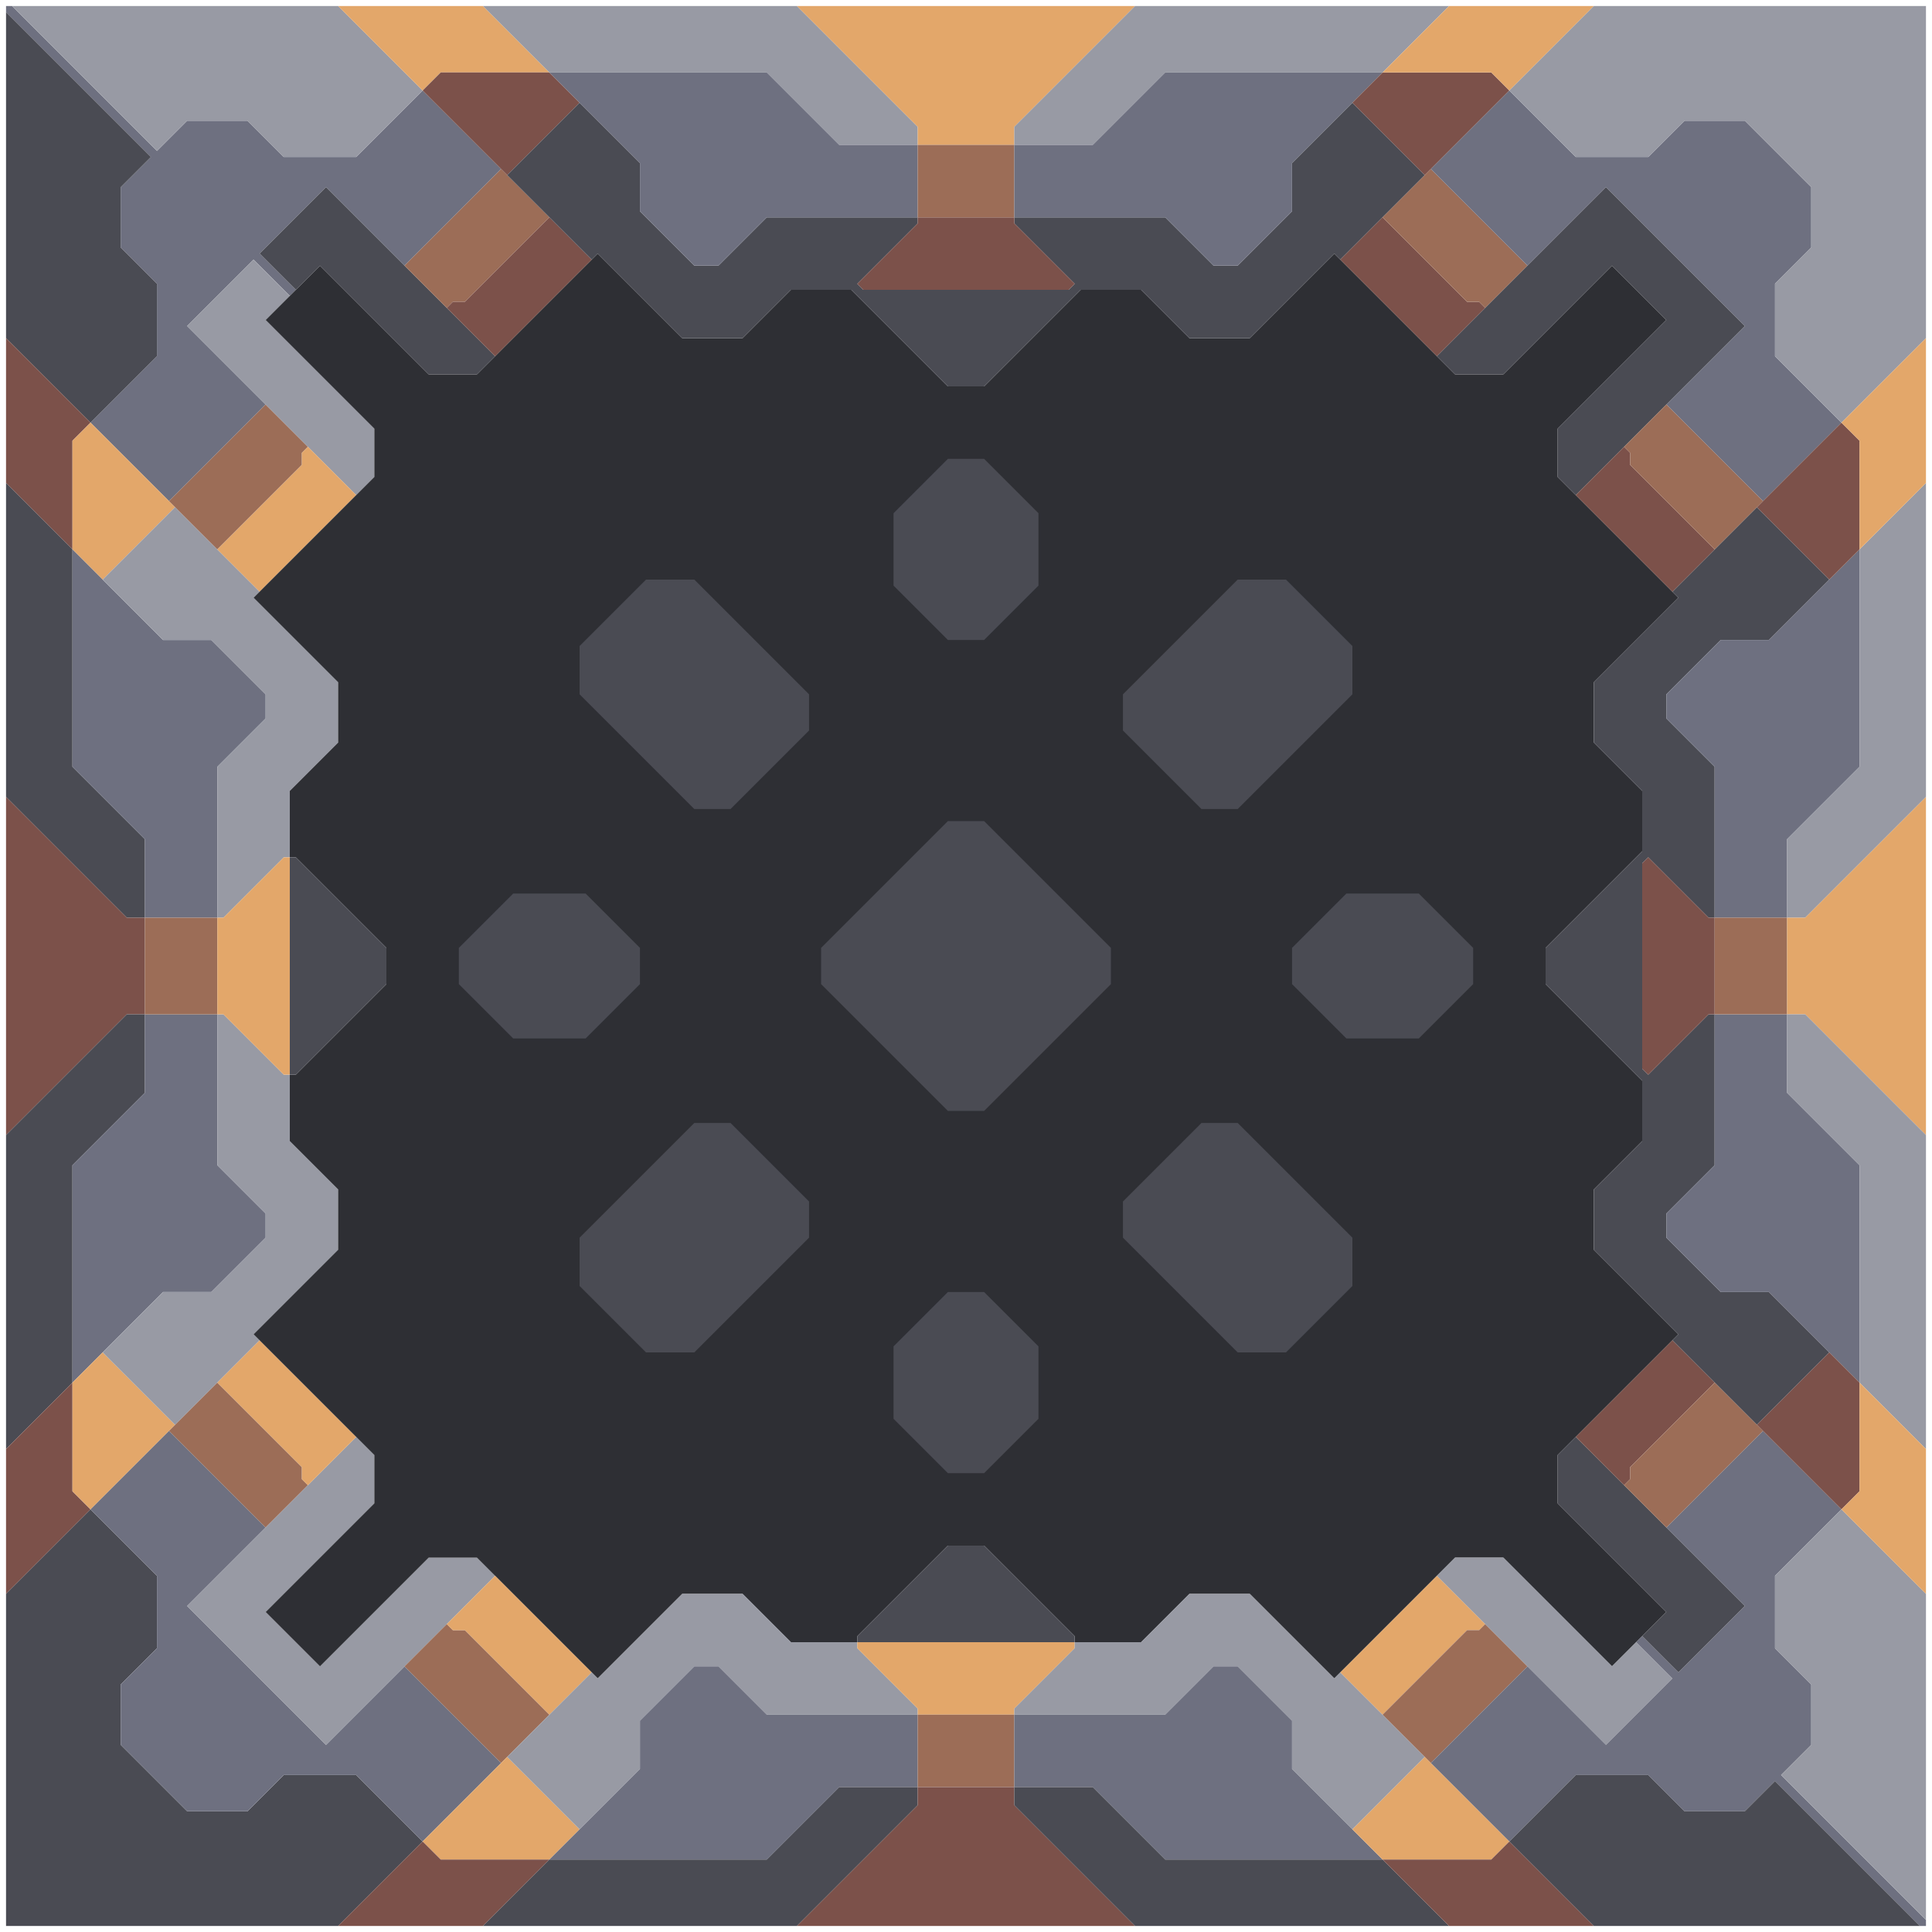 <svg xmlns="http://www.w3.org/2000/svg" width="160" height="160" style="fill-opacity:1;color-rendering:auto;color-interpolation:auto;text-rendering:auto;stroke:#000;stroke-linecap:square;stroke-miterlimit:10;shape-rendering:auto;stroke-opacity:1;fill:#000;stroke-dasharray:none;font-weight:400;stroke-width:1;font-family:&quot;Dialog&quot;;font-style:normal;stroke-linejoin:miter;font-size:12px;stroke-dashoffset:0;image-rendering:auto">
    <g style="stroke-linecap:round;fill:#6e7080;stroke:#6e7080">
        <path stroke="none" d="M.5 1V.5H1l12 12 2.5-2.5h5l3 3h6L35 7.5l6.5 6.5-8 8-6.5-6.5-5.5 5.5 3 3-.5.5-3-3-5.5 5.5 6.5 6.5-8 8L7.5 35l5.5-5.5v-6l-3-3v-5l2.5-2.5Z" style="stroke:none"/>
    </g>
    <g stroke="none" style="stroke-linecap:round;fill:#4a4b53;stroke:#4a4b53">
        <path d="M12.5 13 10 15.5v5l3 3v6L7.5 35l-7-7V1Z" style="stroke:none"/>
        <path d="M7.5 35 6 36.5v9L.5 40V28Z" style="fill:#7c514a;stroke:none"/>
        <path d="M6 45.5v18l6 6V76h-1.5L.5 66V40Z" style="stroke:none"/>
        <path d="M10.5 76H12v8h-1.5L.5 94V66Z" style="fill:#7c514a;stroke:none"/>
        <path d="M.5 120V94l10-10H12v6.5l-6 6v18Z" style="stroke:none"/>
        <path d="M.5 132v-12l5.5-5.5v9l1.5 1.5Z" style="fill:#7c514a;stroke:none"/>
        <path d="M1 .5h27l7 7-5.5 5.5h-6l-3-3h-5L13 12.5Z" style="fill:#989aa4;stroke:none"/>
        <path d="M6 45.5v-9L7.5 35l7 7-6 6Z" style="fill:#e3a76a;stroke:none"/>
        <path d="M13.5 53h4l4.5 4.5v2l-4 4V76h-6v-6.5l-6-6v-18ZM6 114.5v-18l6-6V84h6v12.5l4 4v2l-4.5 4.5h-4Z" style="fill:#6e7080;stroke:none"/>
        <path d="M6 123.5v-9l2.5-2.5 6 6-7 7Z" style="fill:#e3a76a;stroke:none"/>
        <path d="M13 130.5v6l-3 3v5l5.5 5.5h5l3-3h6l5.5 5.5-7 7H.5V132l7-7Z" style="stroke:none"/>
        <path d="m7.5 125 6.5-6.5 8 8-6.5 6.5L27 144.5l6.5-6.5 8 8-6.5 6.5-5.5-5.5h-6l-3 3h-5l-5.5-5.5v-5l3-3v-6Z" style="fill:#6e7080;stroke:none"/>
        <path d="m8.5 48 6-6 7 7-.5.5 7 7v5l-4 4V71h-.5l-5 5H18V63.5l4-4v-2L17.5 53h-4Zm0 64 5-5h4l4.5-4.5v-2l-4-4V84h.5l5 5h.5v5.5l4 4v5l-7 7 .5.5-7 7Z" style="fill:#989aa4;stroke:none"/>
        <path d="M12 84v-8h6v8Zm2-42.5 8-8 3.5 3.5-.5.5v1l-7 7Zm0 77 4-4 7 7v1l.5.5-3.5 3.5Z" style="fill:#9c6d57;stroke:none"/>
        <path d="m15.5 27 5.5-5.5 3 3-2 2 9 9v4L29.5 41Zm0 106 14-14 1.5 1.5v4l-9 9 4.5 4.5 9-9h4l1.5 1.5-14 14Z" style="fill:#989aa4;stroke:none"/>
        <path d="m18 45.5 7-7v-1l.5-.5 4 4-8 8Zm.5 38.5H18v-8h.5l5-5h.5v18h-.5Zm-.5 30.5 3.5-3.5 8 8-4 4-.5-.5v-1Z" style="fill:#e3a76a;stroke:none"/>
        <path d="m21 49.5 10-10v-4l-9-9 4.5-4.5 9 9h4l10-10 7 7h5l4-4h5l8 8h3l8-8h5l4 4h5l7-7 10 10h4l9-9 4.5 4.5-9 9v4l10 10-7 7v5l4 4v5l-8 8v3l8 8v5l-4 4v5l7 7-10 10v4l9 9-4.5 4.5-9-9h-4l-10 10-7-7h-5l-4 4H89v-.5l-7.5-7.5h-3l-7.5 7.5v.5h-5.5l-4-4h-5l-7 7-10-10h-4l-9 9-4.5-4.5 9-9v-4l-10-10 7-7v-5l-4-4V89h.5l7.5-7.5v-3L24.5 71H24v-5.5l4-4v-5Z" style="fill:#2e2f34;stroke:none"/>
        <path d="m21.5 21 5.5-5.5 14 14-1.5 1.5h-4l-9-9-2 2ZM32 78.5v3L24.5 89H24V71h.5Z" style="stroke:none"/>
        <path d="M28 .5h12L45.5 6h-9L35 7.5Z" style="fill:#e3a76a;stroke:none"/>
        <path d="m33.5 22 8-8 4 4-7 7h-1l-.5.5Zm0 116 3.5-3.5.5.5h1l7 7-4 4Z" style="fill:#9c6d57;stroke:none"/>
        <path d="M35 7.5 36.5 6h9L48 8.5l-6 6Z" style="fill:#7c514a;stroke:none"/>
        <path d="m35 152.5 7-7 6 6-2.5 2.5h-9Z" style="fill:#e3a76a;stroke:none"/>
        <path d="M36.5 154h9l-5.5 5.5H28l7-7ZM37 25.5l.5-.5h1l7-7 3.5 3.5-8 8Z" style="fill:#7c514a;stroke:none"/>
        <path d="M38 78.5v3l4.5 4.5h6l4.5-4.5v-3L48.5 74h-6Z" style="fill:#2e2f34;stroke:none"/>
        <path d="m37.5 135-.5-.5 4-4 8 8-3.5 3.5-7-7Z" style="fill:#e3a76a;stroke:none"/>
        <path d="M38 81.5v-3l4.5-4.5h6l4.5 4.5v3L48.5 86h-6Z" style="stroke:none"/>
        <path d="M40 .5h26l10 10V12h-6.5l-6-6h-18Z" style="fill:#989aa4;stroke:none"/>
        <path d="m42 14.5 6-6 5 5v4l4.5 4.5h2l4-4H76v.5l-5 5 .5.5h17l.5-.5-5-5V18h12.5l4 4h2l4.5-4.5v-4l5-5 6 6-7 7-.5-.5-7 7h-5l-4-4h-5l-8 8h-3l-8-8h-5l-4 4h-5l-7-7-.5.5Z" style="stroke:none"/>
        <path d="m42 145.5 7-7 .5.5 7-7h5l4 4H71v.5l5 5v.5H63.5l-4-4h-2l-4.5 4.5v4l-5 5Z" style="fill:#989aa4;stroke:none"/>
        <path d="M45.5 6h18l6 6H76v6H63.5l-4 4h-2L53 17.5v-4Zm0 148 7.5-7.5v-4l4.5-4.5h2l4 4H76v6h-6.5l-6 6Z" style="fill:#6e7080;stroke:none"/>
        <path d="M48 53.5v4l9.5 9.5h3l6.5-6.5v-3L57.5 48h-4Zm0 49v4l5.5 5.5h4l9.5-9.5v-3L60.5 93h-3Z" style="fill:#2e2f34;stroke:none"/>
        <path d="M48 57.5v-4l5.5-5.5h4l9.5 9.5v3L60.5 67h-3Zm0 49v-4l9.5-9.5h3l6.5 6.5v3l-9.5 9.5h-4Zm18 53H40l5.5-5.5h18l6-6H76v1.5Z" style="stroke:none"/>
        <path d="M66 .5h28l-10 10V12h-8v-1.5Z" style="fill:#e3a76a;stroke:none"/>
        <path d="M68 78.5v3L78.5 92h3L92 81.5v-3L81.5 68h-3Z" style="fill:#2e2f34;stroke:none"/>
        <path d="M68 81.5v-3L78.5 68h3L92 78.5v3L81.5 92h-3Z" style="stroke:none"/>
        <path d="m71.5 24-.5-.5 5-5V18h8v.5l5 5-.5.5Z" style="fill:#7c514a;stroke:none"/>
        <path d="M71 136v-.5l7.5-7.5h3l7.5 7.5v.5Z" style="stroke:none"/>
        <path d="M71 136.5v-.5h18v.5l-5 5v.5h-8v-.5Z" style="fill:#e3a76a;stroke:none"/>
        <path d="M74 42.5v6l4.5 4.5h3l4.5-4.5v-6L81.5 38h-3Zm0 69v6l4.5 4.5h3l4.5-4.5v-6l-4.5-4.5h-3Z" style="fill:#2e2f34;stroke:none"/>
        <path d="M74 48.5v-6l4.5-4.5h3l4.5 4.5v6L81.5 53h-3Zm0 69v-6l4.5-4.5h3l4.5 4.5v6l-4.5 4.5h-3Z" style="stroke:none"/>
        <path d="M76 18v-6h8v6Zm0 130v-6h8v6Z" style="fill:#9c6d57;stroke:none"/>
        <path d="m84 149.5 10 10H66l10-10V148h8Z" style="fill:#7c514a;stroke:none"/>
        <path d="M84 12v-1.5l10-10h26L114.5 6h-18l-6 6Z" style="fill:#989aa4;stroke:none"/>
        <path d="M84 18v-6h6.5l6-6h18l-7.5 7.5v4l-4.5 4.5h-2l-4-4Z" style="fill:#6e7080;stroke:none"/>
        <path d="M84 142v-.5l5-5v-.5h5.5l4-4h5l7 7 .5-.5 7 7-6 6-5-5v-4l-4.5-4.5h-2l-4 4Z" style="fill:#989aa4;stroke:none"/>
        <path d="M84 148v-6h12.5l4-4h2l4.5 4.5v4l7.5 7.5h-18l-6-6Z" style="fill:#6e7080;stroke:none"/>
        <path d="M84 149.5V148h6.5l6 6h18l5.5 5.5H94Z" style="stroke:none"/>
        <path d="M93 57.5v3l6.5 6.5h3l9.5-9.5v-4l-5.5-5.5h-4Zm0 42v3l9.5 9.5h4l5.5-5.5v-4l-9.5-9.5h-3Z" style="fill:#2e2f34;stroke:none"/>
        <path d="M93 60.5v-3l9.5-9.5h4l5.5 5.5v4l-9.5 9.5h-3Zm0 42v-3l6.5-6.5h3l9.5 9.5v4l-5.5 5.5h-4Z" style="stroke:none"/>
        <path d="M107 78.5v3l4.5 4.5h6l4.5-4.5v-3l-4.5-4.5h-6Z" style="fill:#2e2f34;stroke:none"/>
        <path d="M107 81.5v-3l4.5-4.5h6l4.5 4.5v3l-4.5 4.5h-6Z" style="stroke:none"/>
        <path d="m111 21.5 3.5-3.5 7 7h1l.5.5-4 4Z" style="fill:#7c514a;stroke:none"/>
        <path d="m111 138.5 8-8 4 4-.5.5h-1l-7 7Z" style="fill:#e3a76a;stroke:none"/>
        <path d="m112 8.5 2.5-2.5h9l1.5 1.5-7 7Z" style="fill:#7c514a;stroke:none"/>
        <path d="m112 151.5 6-6 7 7-1.5 1.5h-9ZM114.5 6 120 .5h12l-7 7-1.5-1.5Z" style="fill:#e3a76a;stroke:none"/>
        <path d="m114.5 18 4-4 8 8-3.5 3.5-.5-.5h-1Zm0 124 7-7h1l.5-.5 3.5 3.5-8 8Z" style="fill:#9c6d57;stroke:none"/>
        <path d="M114.5 154h9l1.5-1.5 7 7h-12Z" style="fill:#7c514a;stroke:none"/>
        <path d="m118.5 14 6.5-6.5 5.5 5.5h6l3-3h5l5.5 5.5v5l-3 3v6l5.5 5.5-6.5 6.5-8-8 6.5-6.5L133 15.5l-6.5 6.5Z" style="fill:#6e7080;stroke:none"/>
        <path d="m119 29.5 14-14L144.5 27l-14 14-1.5-1.5v-4l9-9-4.5-4.5-9 9h-4Z" style="stroke:none"/>
        <path d="m119 130.5 1.5-1.5h4l9 9 2-2 3 3-5.5 5.5Z" style="fill:#989aa4;stroke:none"/>
        <path d="m118.5 146 8-8 6.5 6.5 5.5-5.5-3-3 .5-.5 3 3 5.5-5.5-6.5-6.5 8-8 6.5 6.5-5.5 5.5v6l3 3v5l-2.5 2.5 12 12v.5h-.5l-12-12-2.5 2.5h-5l-3-3h-6l-5.5 5.5Z" style="fill:#6e7080;stroke:none"/>
        <path d="m125 7.5 7-7h27.5V28l-7 7-5.5-5.5v-6l3-3v-5l-5.5-5.5h-5l-3 3h-6Z" style="fill:#989aa4;stroke:none"/>
        <path d="m125 152.5 5.5-5.5h6l3 3h5l2.5-2.5 12 12h-27Zm3-71v-3l8-8v-5l-4-4v-5l7-7-.5-.5 7-7 6 6-5 5h-4l-4.5 4.5v2l4 4V76h-.5l-5-5-.5.5v17l.5.5 5-5h.5v12.5l-4 4v2l4.5 4.5h4l5 5-6 6-7-7 .5-.5-7-7v-5l4-4v-5Zm1 43v-4l1.5-1.5 14 14-5.5 5.5-3-3 2-2Z" style="stroke:none"/>
        <path d="m130.5 41 4-4 .5.5v1l7 7-3.5 3.5Zm0 78 8-8 3.5 3.5-7 7v1l-.5.5Z" style="fill:#7c514a;stroke:none"/>
        <path d="M135 38.5v-1l-.5-.5 3.5-3.5 8 8-4 4Zm-.5 84.5.5-.5v-1l7-7 4 4-8 8Z" style="fill:#9c6d57;stroke:none"/>
        <path d="M141.5 76h.5v8h-.5l-5 5-.5-.5v-17l.5-.5Z" style="fill:#7c514a;stroke:none"/>
        <path d="M138 59.5v-2l4.5-4.5h4l7.5-7.5v18l-6 6V76h-6V63.5Zm0 43v-2l4-4V84h6v6.5l6 6v18l-7.5-7.5h-4Z" style="fill:#6e7080;stroke:none"/>
        <path d="M142 84v-8h6v8Z" style="fill:#9c6d57;stroke:none"/>
        <path d="m145.5 42 7-7 1.5 1.5v9l-2.5 2.5Zm0 76 6-6 2.5 2.5v9l-1.5 1.5Z" style="fill:#7c514a;stroke:none"/>
        <path d="M147 136.5v-6l5.5-5.5 7 7v27l-12-12 2.5-2.5v-5Zm1-60.5v-6.5l6-6v-18l5.5-5.5v26l-10 10Z" style="fill:#989aa4;stroke:none"/>
        <path d="M148 84v-8h1.5l10-10v28l-10-10Z" style="fill:#e3a76a;stroke:none"/>
        <path d="M148 90.5V84h1.5l10 10v26l-5.5-5.5v-18Z" style="fill:#989aa4;stroke:none"/>
        <path d="m152.5 35 7-7v12l-5.5 5.5v-9Zm0 90 1.5-1.5v-9l5.5 5.5v12Z" style="fill:#e3a76a;stroke:none"/>
    </g>
</svg>
